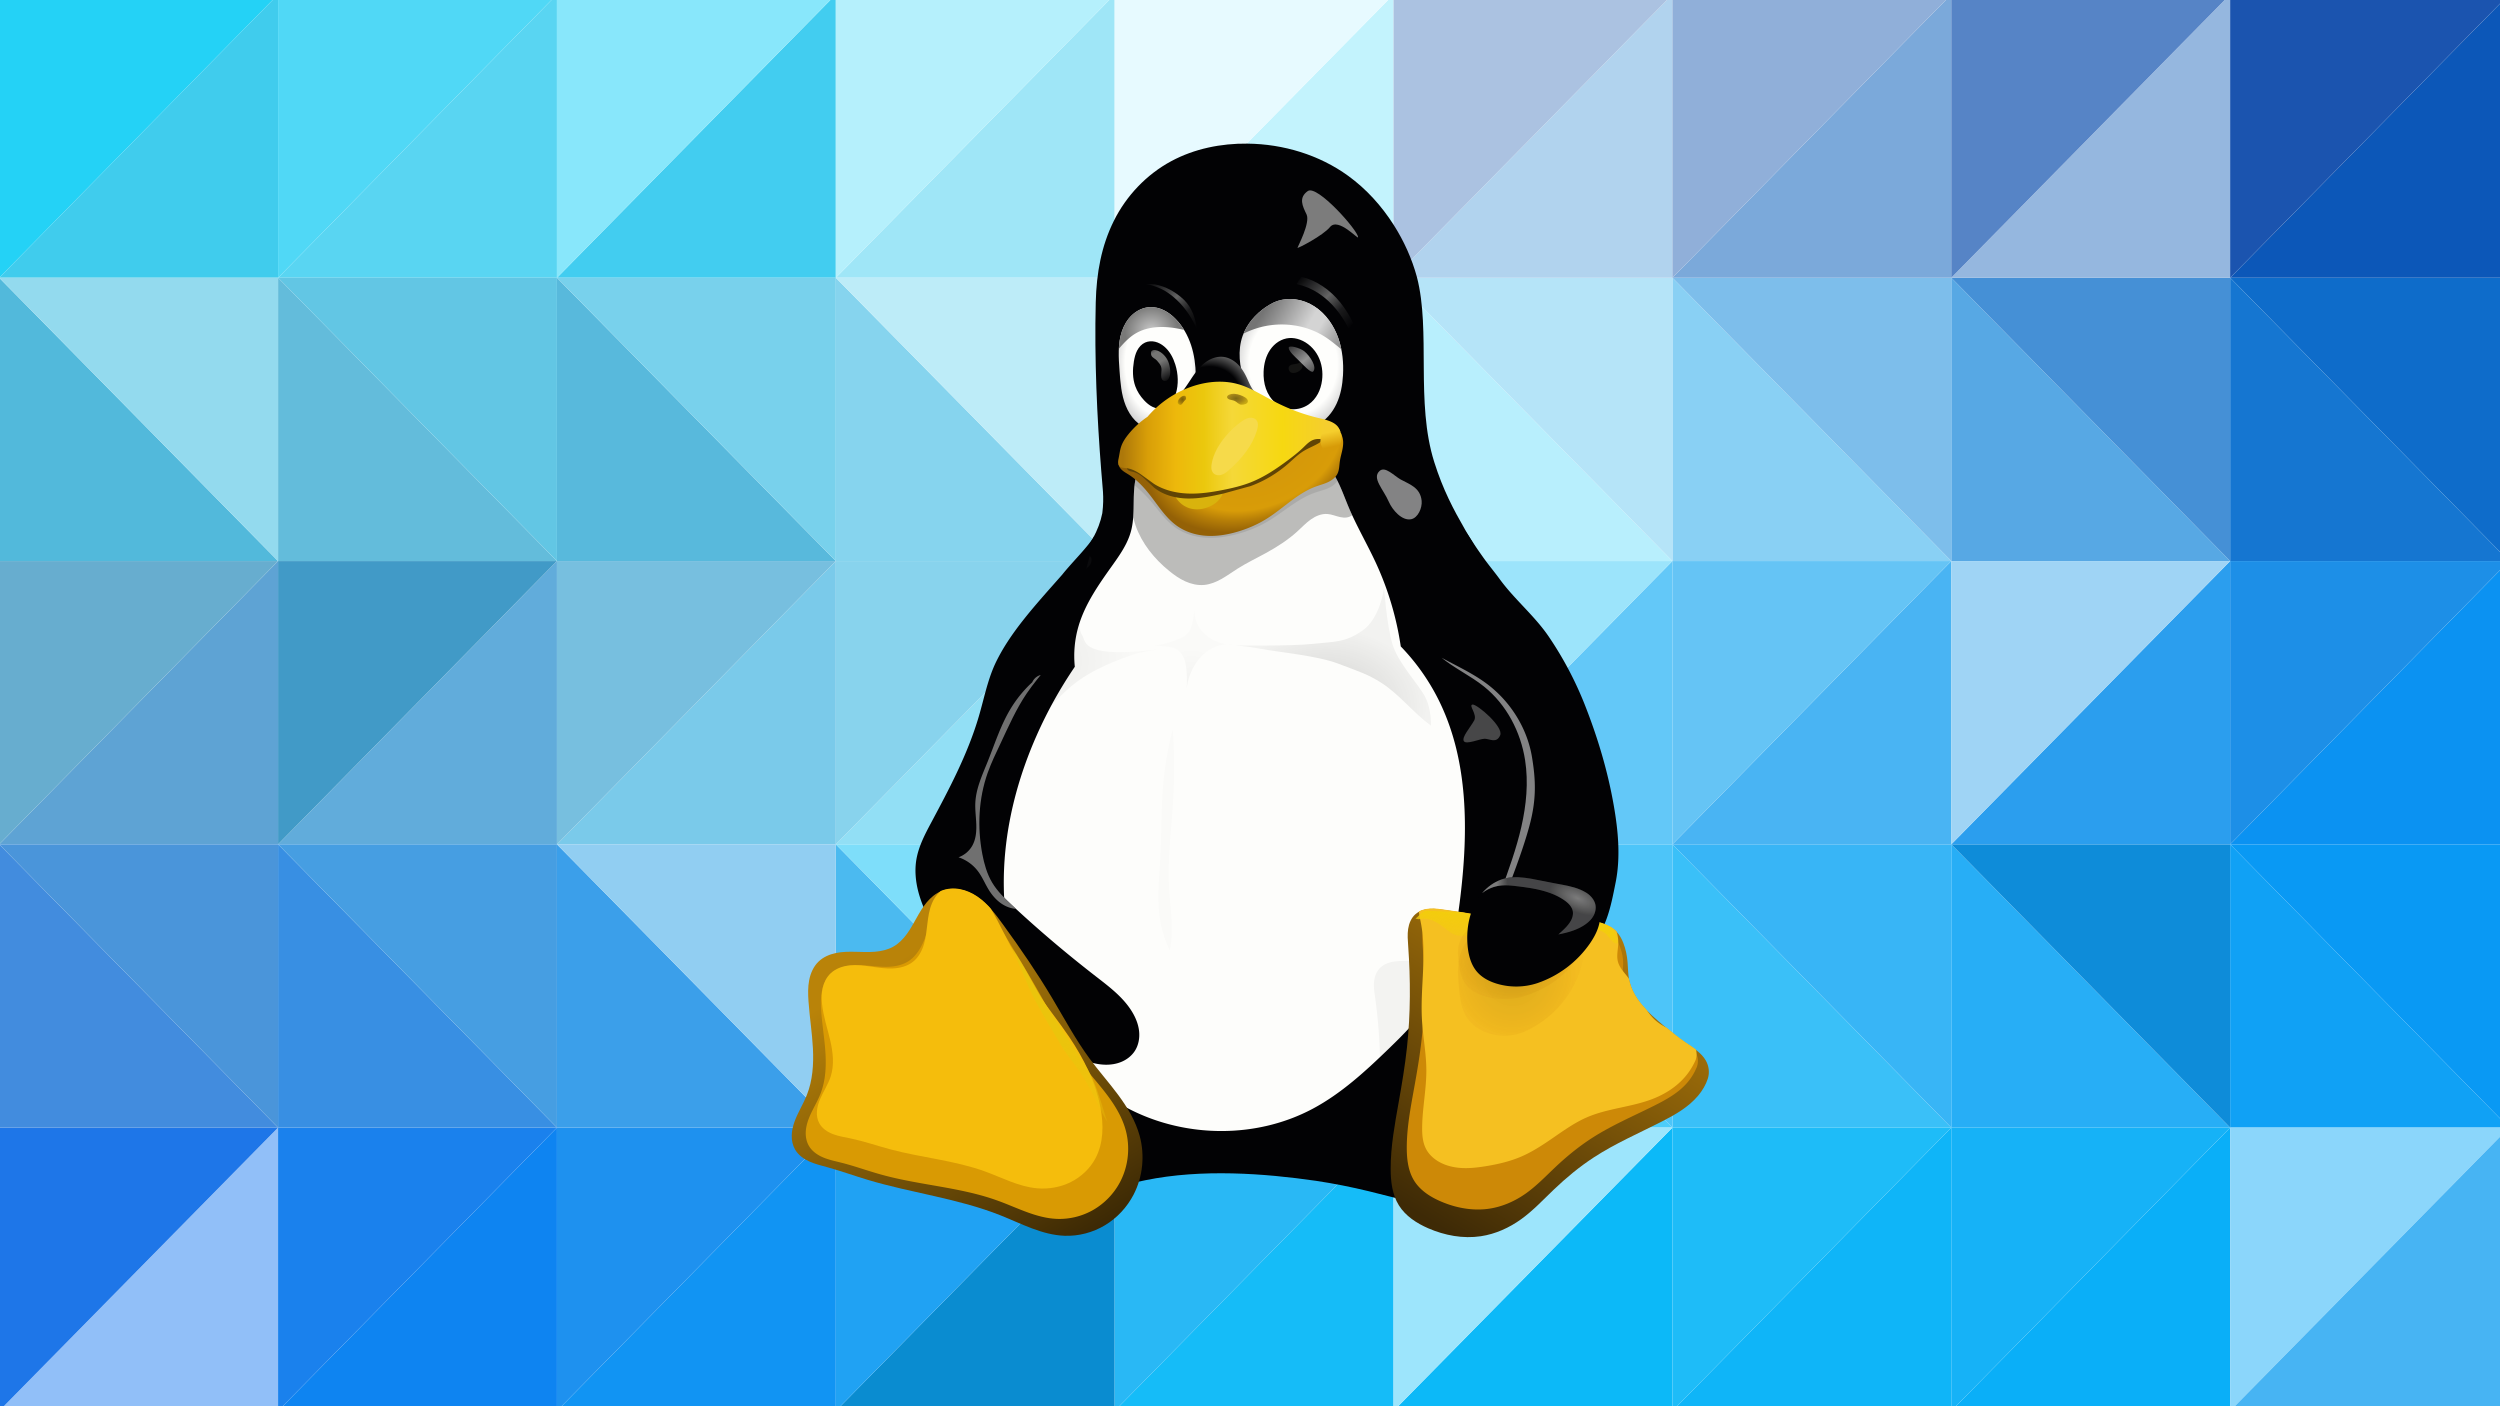 <svg xmlns="http://www.w3.org/2000/svg" xmlns:xlink="http://www.w3.org/1999/xlink" width="1920" height="1080" viewBox="0 0 508 285.75" xmlns:v="https://vecta.io/nano"><style><![CDATA[.G{opacity:.99}.H{fill-opacity:.992}.I{color-interpolation-filters:sRGB}.J{fill:#020204}.K{clip-path:none}.L{fill:#fdfdfb}]]></style><g fill-rule="evenodd"><path d="M56.505-1.123L-.161 56.441h56.666z" fill="#3dcbed" paint-order="normal" class="G H"/><path d="M-.161-1.123V56.44L56.505-1.123z" fill="#21d1f6" paint-order="normal" class="G H"/><use xlink:href="#A" fill="#1576d1" fill-opacity=".993" paint-order="normal" class="G"/><use xlink:href="#B" fill="#0d6bc9" paint-order="normal" class="G H"/><path d="M56.505 114.004L-.161 171.567h56.666z" fill="#5ca2d3" paint-order="normal" class="G H"/><use xlink:href="#C" fill="#66acce" paint-order="normal" class="G H"/><use xlink:href="#A" y="115.126" fill="#0fa0f5" paint-order="normal" class="G H"/><use xlink:href="#B" y="115.126" fill="#0898f4" paint-order="normal" class="G H"/><path d="M56.505 229.13L-.161 286.693h56.666z" fill="#90bef8" paint-order="normal" class="G H"/><use xlink:href="#C" y="115.126" fill="#1d75e7" paint-order="normal" class="G H"/><use xlink:href="#D" fill="#0d83f0" paint-order="normal" class="G H"/><use xlink:href="#C" x="56.666" y="115.126" fill="#1980ec" paint-order="normal" class="G H"/><path d="M396.5 171.567l56.666 57.563H396.5z" fill="#24adf6" paint-order="normal" class="G H"/><path d="M453.166 171.567v57.563L396.5 171.567z" fill="#0b8ad9" paint-order="normal" class="G H"/><use xlink:href="#D" y="-115.126" fill="#60abda" paint-order="normal" class="G H"/><use xlink:href="#C" x="56.666" fill="#4099c6" paint-order="normal" class="G H"/><path d="M396.5 56.441l56.666 57.563H396.5z" fill="#55a7e4" paint-order="normal" class="G H"/><path d="M453.166 56.441v57.563L396.5 56.441z" fill="#428ed5" paint-order="normal" class="G H"/><path d="M113.171-1.123L56.505 56.441h56.666z" fill="#57d4f2" paint-order="normal" class="G H"/><use xlink:href="#C" x="56.666" y="-115.127" fill="#4fd7f6" paint-order="normal" class="G H"/><use xlink:href="#D" x="56.666" y="-230.253" fill="#41ccef" paint-order="normal" class="G H"/><use xlink:href="#C" x="113.332" y="-115.127" fill="#87e6fb" paint-order="normal" class="G H"/><use xlink:href="#A" x="-113.332" fill="#88cff4" paint-order="normal" class="G H"/><use xlink:href="#B" x="-113.332" fill="#7cbdea" paint-order="normal" class="G H"/><use xlink:href="#D" x="56.666" y="-115.126" fill="#79c9e9" paint-order="normal" class="G H"/><use xlink:href="#C" x="113.332" fill="#76bede" paint-order="normal" class="G H"/><path d="M339.834 171.567L396.5 229.13h-56.666z" fill="#37bff8" paint-order="normal" class="G H"/><use xlink:href="#B" x="-113.332" y="115.126" fill="#37b4f6" paint-order="normal" class="G H"/><use xlink:href="#D" x="56.666" fill="#1093f2" paint-order="normal" class="G H"/><use xlink:href="#C" x="113.332" y="115.126" fill="#1d90ee" paint-order="normal" class="G H"/><use xlink:href="#D" x="113.331" fill="#098bcf" paint-order="normal" class="G H"/><use xlink:href="#C" x="169.998" y="115.126" fill="#1fa1f2" paint-order="normal" class="G H"/><use xlink:href="#A" x="-169.998" y="115.126" fill="#4bccfa" paint-order="normal" class="G H"/><use xlink:href="#B" x="-169.998" y="115.126" fill="#4cc4f9" paint-order="normal" class="G H"/><use xlink:href="#D" x="113.331" y="-115.126" fill="#91def5" paint-order="normal" class="G H"/><use xlink:href="#C" x="169.998" fill="#87d2ec" paint-order="normal" class="G H"/><use xlink:href="#A" x="-169.998" fill="#b7eefd" paint-order="normal" class="G H"/><use xlink:href="#B" x="-169.998" fill="#b4e3f8" paint-order="normal" class="G H"/><use xlink:href="#D" x="113.331" y="-230.253" fill="#9ee5f7" paint-order="normal" class="G H"/><use xlink:href="#C" x="169.998" y="-115.127" fill="#b4effc" paint-order="normal" class="G H"/><use xlink:href="#D" x="169.997" y="-230.253" fill="#c2f2fd" paint-order="normal" class="G H"/><use xlink:href="#C" x="226.663" y="-115.127" fill="#e6faff" paint-order="normal" class="G H"/><use xlink:href="#A" x="-226.664" fill="#a1e2f6" paint-order="normal" class="G H"/><use xlink:href="#B" x="-226.664" fill="#bdeefc" paint-order="normal" class="G H"/><use xlink:href="#D" x="169.997" y="-115.126" fill="#81dbfb" paint-order="normal" class="G H"/><use xlink:href="#C" x="226.663" fill="#40c8f2" paint-order="normal" class="G H"/><use xlink:href="#A" x="-226.664" y="115.126" fill="#61d4fa" paint-order="normal" class="G H"/><use xlink:href="#B" x="-226.664" y="115.126" fill="#70d7fb" paint-order="normal" class="G H"/><use xlink:href="#D" x="169.997" fill="#14bbf8" paint-order="normal" class="G H"/><use xlink:href="#C" x="226.663" y="115.126" fill="#28b7f5" paint-order="normal" class="G H"/><use xlink:href="#D" x="226.663" fill="#0bb8f8" paint-order="normal" class="G H"/><use xlink:href="#C" x="283.329" y="115.126" fill="#9ce4fc" paint-order="normal" class="G H"/><use xlink:href="#A" x="-283.329" y="115.126" fill="#4ab9ef" paint-order="normal" class="G H"/><use xlink:href="#B" x="-283.33" y="115.126" fill="#7dddfa" paint-order="normal" class="G H"/><use xlink:href="#D" x="226.663" y="-115.126" fill="#62c7f8" paint-order="normal" class="G H"/><use xlink:href="#C" x="283.329" fill="#9be3fb" paint-order="normal" class="G H"/><use xlink:href="#A" x="-283.329" fill="#85d3ed" paint-order="normal" class="G H"/><use xlink:href="#B" x="-283.33" fill="#bcebf8" paint-order="normal" class="G H"/><use xlink:href="#D" x="226.663" y="-230.253" fill="#b0d2ed" paint-order="normal" class="G H"/><use xlink:href="#C" x="283.329" y="-115.127" fill="#aac1e0" paint-order="normal" class="G H"/><path d="M396.5-1.123L339.834 56.44H396.5z" fill="#79a8da" paint-order="normal" class="G H"/><path d="M339.834-1.123V56.44L396.5-1.123z" fill="#8eaed9" paint-order="normal" class="G H"/><use xlink:href="#A" x="-339.995" fill="#57b8db" paint-order="normal" class="G H"/><use xlink:href="#B" x="-339.995" fill="#77d0eb" paint-order="normal" class="G H"/><path d="M396.5 114.004l-56.666 57.563H396.5z" fill="#46b3f3" paint-order="normal" class="G H"/><use xlink:href="#C" x="339.995" fill="#64c3f5" paint-order="normal" class="G H"/><use xlink:href="#A" x="-339.995" y="115.126" fill="#3a9ee9" paint-order="normal" class="G H"/><use xlink:href="#B" x="-339.995" y="115.126" fill="#90cdf1" paint-order="normal" class="G H"/><path d="M396.5 229.13l-56.666 57.563H396.5z" fill="#0cb4f8" paint-order="normal" class="G H"/><path d="M339.834 229.13v57.563L396.5 229.13z" fill="#1bbbf8" paint-order="normal" class="G H"/><path d="M453.166 229.13L396.5 286.693h56.666z" fill="#07aef8" paint-order="normal" class="G H"/><use xlink:href="#C" x="396.661" y="115.126" fill="#15b1f7" paint-order="normal" class="G H"/><path d="M56.505 171.567l56.666 57.563H56.505z" fill="#358de3" paint-order="normal" class="G H"/><use xlink:href="#B" x="-396.661" y="115.126" fill="#459de1" paint-order="normal" class="G H"/><path d="M453.166 114.004L396.5 171.567h56.666z" fill="#289dee" paint-order="normal" class="G H"/><use xlink:href="#C" x="396.661" fill="#9ed3f5" paint-order="normal" class="G H"/><path d="M56.505 56.441l56.666 57.563H56.505z" fill="#61bbdb" paint-order="normal" class="G H"/><path d="M113.171 56.441v57.563L56.505 56.441z" fill="#60c5e4" paint-order="normal" class="G H"/><path d="M453.166-1.123L396.5 56.441h56.666z" fill="#94b6df" paint-order="normal" class="G H"/><use xlink:href="#C" x="396.661" y="-115.127" fill="#5583c5" paint-order="normal" class="G H"/><use xlink:href="#D" x="396.661" y="-230.253" fill="#0b56b7" paint-order="normal" class="G H"/><use xlink:href="#C" x="453.327" y="-115.127" fill="#1a53ae" paint-order="normal" class="G H"/><path d="M-.161 56.441l56.666 57.563H-.161z" fill="#50b8db" paint-order="normal" class="G H"/><path d="M56.505 56.441v57.563L-.161 56.441z" fill="#92daee" paint-order="normal" class="G H"/><use xlink:href="#D" x="396.661" y="-115.126" fill="#0a91f1" paint-order="normal" class="G H"/><use xlink:href="#C" x="453.327" fill="#1c8ee6" paint-order="normal" class="G H"/><path d="M-.161 171.567l56.666 57.563H-.161z" fill="#3987dd" fill-opacity=".959" paint-order="normal" class="G"/><path d="M56.505 171.567v57.563L-.161 171.567z" fill="#4794da" paint-order="normal" class="G H"/><use xlink:href="#C" x="453.327" y="115.126" fill="#8ad5fb" paint-order="normal" class="G H"/><use xlink:href="#D" x="396.661" fill="#46b3f3" paint-order="normal" class="G H"/></g><defs><path id="A" d="M453.166 56.441l56.666 57.563h-56.666z"/><path id="B" d="M509.832 56.441v57.563l-56.666-57.563z"/><path id="C" d="M-.161 114.004v57.563l56.666-57.563z"/><path id="D" d="M113.171 229.13l-56.666 57.563h56.666z"/><linearGradient id="E" xlink:href="#Ap"><stop offset="0" stop-color="#b98309"/><stop offset="1" stop-color="#382605"/></linearGradient><filter id="F" x="-.108" width="1.215" y="-.108" height="1.217" class="I"><feGaussianBlur stdDeviation="3.924"/></filter><filter id="G" class="I"><feGaussianBlur stdDeviation="2.437"/></filter><filter id="H" class="I"><feGaussianBlur stdDeviation=".37"/></filter><filter id="I" x="-.101" width="1.202" y="-.043" height="1.085" class="I"><feGaussianBlur stdDeviation="1.132"/></filter><linearGradient id="J" xlink:href="#Ap"><stop offset="0" stop-color="#7c7c7c"/><stop offset="1" stop-color="#7c7c7c" stop-opacity=".329"/></linearGradient><filter id="K" x="-.07" width="1.141" y="-.151" height="1.301" class="I"><feGaussianBlur stdDeviation="1.025"/></filter><linearGradient id="L" xlink:href="#Ap"><stop offset="0" stop-color="#110800"/><stop offset=".591" stop-color="#a65a00" stop-opacity=".8"/><stop offset="1" stop-color="#ff921e" stop-opacity="0"/></linearGradient><filter id="M" x="-.201" width="1.401" y="-.234" height="1.468" class="I"><feGaussianBlur stdDeviation="2.844"/></filter><filter id="N" x="-.091" width="1.183" y="-.107" height="1.213" class="I"><feGaussianBlur stdDeviation="1.297"/></filter><filter id="O" x="-.469" width="1.939" y="-.274" height="1.547" class="I"><feGaussianBlur stdDeviation=".86"/></filter><filter id="P" x="-.604" width="2.208" y="-.482" height="1.965" class="I"><feGaussianBlur stdDeviation="2.64"/></filter><filter id="Q" class="I"><feGaussianBlur stdDeviation="2.209"/></filter><linearGradient id="R" xlink:href="#Ap"><stop offset="0" stop-color="#3e2a06"/><stop offset="1" stop-color="#ad780a"/></linearGradient><filter id="S" x="-.145" width="1.29" y="-.143" height="1.286" class="I"><feGaussianBlur stdDeviation="4.779"/></filter><filter id="T" x="-.115" width="1.231" y="-.125" height="1.25" class="I"><feGaussianBlur stdDeviation="3.173"/></filter><filter id="U" x="-.021" width="1.042" y="-.129" height="1.259" class="I"><feGaussianBlur stdDeviation=".479"/></filter><filter id="V" x="-.178" width="1.355" y="-.159" height="1.319" class="I"><feGaussianBlur stdDeviation=".901"/></filter><filter height="1.116" y="-.058" width="2.633" x="-.817" id="W" class="I"><feGaussianBlur stdDeviation="1.446"/></filter><linearGradient id="X" xlink:href="#Ap"><stop offset="0"/><stop offset="1" stop-opacity=".249"/></linearGradient><filter id="Y" class="I"><feGaussianBlur stdDeviation=".785"/></filter><filter id="Z" class="I"><feGaussianBlur stdDeviation="1.138"/></filter><filter id="a" class="I"><feGaussianBlur stdDeviation=".643"/></filter><filter id="b" x="-.118" width="1.235" y="-.04" height="1.08" class="I"><feGaussianBlur stdDeviation="1.352"/></filter><linearGradient id="c" xlink:href="#Ap"><stop offset="0" stop-color="#d2940a"/><stop offset=".751" stop-color="#d89c08"/><stop offset=".866" stop-color="#b67e07"/><stop offset="1" stop-color="#946106"/></linearGradient><filter height="1.43" y="-.215" width="1.31" x="-.155" id="d" class="I"><feGaussianBlur stdDeviation=".899"/></filter><filter id="e" class="I"><feGaussianBlur stdDeviation=".758"/></filter><filter id="f" x="-.161" width="1.322" y="-.13" height="1.261" class="I"><feGaussianBlur stdDeviation=".849"/></filter><linearGradient id="g" xlink:href="#Ap"><stop offset="0" stop-color="#3a2903"/><stop offset=".555" stop-color="#735208"/><stop offset="1" stop-color="#ac8c04"/></linearGradient><filter id="h" class="I"><feGaussianBlur stdDeviation=".11"/></filter><filter id="i" x="-.116" width="1.233" y="-.106" height="1.211" class="I"><feGaussianBlur stdDeviation=".11"/></filter><filter height="1.272" y="-.136" width="1.215" x="-.107" id="j" class="I"><feGaussianBlur stdDeviation=".264"/></filter><filter height="1.292" y="-.146" width="1.469" x="-.234" id="k" class="I"><feGaussianBlur stdDeviation=".513"/></filter><linearGradient id="l" xlink:href="#Ap"><stop offset="0" stop-color="#646464" stop-opacity="0"/><stop offset=".306" stop-color="#646464" stop-opacity=".583"/><stop offset=".47" stop-color="#646464"/><stop offset=".728" stop-color="#646464" stop-opacity=".257"/><stop offset="1" stop-color="#646464" stop-opacity="0"/></linearGradient><filter id="m" class="I"><feGaussianBlur stdDeviation=".135"/></filter><filter id="n" class="I"><feGaussianBlur stdDeviation=".148"/></filter><filter height="1.418" y="-.209" width="1.316" x="-.158" id="o" class="I"><feGaussianBlur stdDeviation=".249"/></filter><filter height="1.363" y="-.181" width="1.357" x="-.179" id="p" class="I"><feGaussianBlur stdDeviation=".519"/></filter><filter id="q" x="-.292" width="1.584" y="-.308" height="1.617" class="I"><feGaussianBlur stdDeviation="1.74"/></filter><linearGradient id="r" xlink:href="#Ap"><stop offset="0" stop-color="#fefefc"/><stop offset=".757" stop-color="#fefefc"/><stop offset="1" stop-color="#d4d4d4"/></linearGradient><filter id="s" class="I"><feGaussianBlur stdDeviation=".932"/></filter><filter height="1.258" y="-.129" width="1.153" x="-.076" id="t" class="I"><feGaussianBlur stdDeviation="2.036"/></filter><radialGradient xlink:href="#r" id="u" gradientTransform="matrix(0.815,-0.034,0.03,1.248,-208.437,-35.543)" cx="223.196" cy="137.661" fx="223.196" fy="137.661" r="14.572"/><radialGradient xlink:href="#r" id="v" gradientTransform="matrix(1.086,-0.034,0.039,1.248,-233.542,-35.543)" cx="223.196" cy="137.661" fx="223.196" fy="137.661" r="14.572"/><radialGradient id="w" gradientTransform="matrix(0.698,-0.507,0.46,0.633,-271.102,183.03)" cx="275.538" cy="150.651" fx="275.538" fy="150.651" r="15.382" xlink:href="#Ap"><stop offset="0" stop-color="#020204"/><stop offset=".734" stop-color="#020204"/><stop offset="1" stop-color="#5c5c5c"/></radialGradient><linearGradient id="x" x1="153.016" y1="74.408" x2="159.733" y2="82.363" xlink:href="#Ap"><stop offset="0" stop-color="#949494" stop-opacity=".392"/><stop offset=".5" stop-color="#949494"/><stop offset="1" stop-color="#949494" stop-opacity=".392"/></linearGradient><linearGradient id="y" x1="87.25" y1="119.987" x2="108.625" y2="132.487" xlink:href="#Ap"><stop offset="0" stop-color="#747474"/><stop offset=".125" stop-color="#8c8c8c"/><stop offset=".25" stop-color="#a4a4a4"/><stop offset=".5" stop-color="#d4d4d4"/><stop offset=".619" stop-color="#d4d4d4"/><stop offset="1" stop-color="#7c7c7c"/></linearGradient><linearGradient xlink:href="#l" id="z" x1="-5.49" y1="113.562" x2="8.74" y2="126.997"/><linearGradient xlink:href="#l" id="AA" x1="-46.773" y1="114.666" x2="-33.373" y2="127.571"/><linearGradient id="AB" x1="114.049" y1="73.701" x2="119.882" y2="84.13" xlink:href="#Ap"><stop offset="0" stop-color="#757574" stop-opacity="0"/><stop offset=".263" stop-color="#757574"/><stop offset=".5" stop-color="#757574"/><stop offset="1" stop-color="#757574" stop-opacity="0"/></linearGradient><radialGradient xlink:href="#c" id="AC" gradientTransform="matrix(0.936,-0.386,0.271,0.657,-244.475,146.723)" cx="294.485" cy="193.099" fx="294.485" fy="193.099" r="31.111"/><linearGradient id="AD" x1="46.857" y1="158.314" x2="103.337" y2="157.872" xlink:href="#Ap"><stop offset="0" stop-color="#ad780a"/><stop offset=".12" stop-color="#d89e08"/><stop offset=".255" stop-color="#edb80b"/><stop offset=".392" stop-color="#ebc80d"/><stop offset=".527" stop-color="#f5d838"/><stop offset=".769" stop-color="#f6d811"/><stop offset="1" stop-color="#f5cd31"/></linearGradient><radialGradient xlink:href="#g" id="AE" gradientTransform="matrix(1,0,0,0.583,60,3.054)" cx="77.672" cy="147.093" fx="77.672" fy="147.093" r="3.23"/><radialGradient xlink:href="#g" id="AF" gradientTransform="matrix(1,0,0,1.075,60,-69.456)" cx="63.125" cy="147.441" fx="63.125" fy="147.441" r="1.535"/><linearGradient id="AG" x1="243.031" y1="157.018" x2="243.469" y2="159.768" xlink:href="#Ap"><stop offset="0" stop-color="#f5ce2d"/><stop offset="1" stop-color="#d79b08"/></linearGradient><radialGradient id="AH" gradientTransform="matrix(0.201,-0.033,0.031,0.186,-3.126,114.036)" cx="268.07" cy="126.535" fx="268.07" fy="126.535" r="35.511" xlink:href="#Ap"><stop offset="0" stop-color="#c8c8c8"/><stop offset="1" stop-color="#797978"/></radialGradient><radialGradient xlink:href="#X" id="AI" gradientTransform="matrix(-0.698,0,0,0.763,166.306,50.22)" cx="336.224" cy="220.538" fx="336.224" fy="220.538" r="27.391"/><radialGradient xlink:href="#X" id="AJ" gradientTransform="matrix(1,0,0,0.763,-150,-8.142)" cx="312.145" cy="236.366" fx="312.145" fy="236.366" r="27.391"/><radialGradient xlink:href="#X" id="AK" gradientTransform="matrix(1,0,0,1.069,-150,-73.222)" cx="275.554" cy="225.135" fx="275.554" fy="225.135" r="10.845"/><linearGradient id="AL" x1="28.286" y1="323.901" x2="31.982" y2="351.487" xlink:href="#Ap"><stop offset="0"/><stop offset="1" stop-opacity="0"/></linearGradient><linearGradient xlink:href="#R" id="AM" x1="192.039" y1="313.182" x2="240.122" y2="235.223"/><linearGradient id="AN" x1="205.164" y1="229.227" x2="203.749" y2="241.955" xlink:href="#Ap"><stop offset="0" stop-color="#f3cd0c"/><stop offset="1" stop-color="#f3cd0c" stop-opacity="0"/></linearGradient><radialGradient xlink:href="#L" id="AO" gradientTransform="matrix(1.308,0.351,-0.368,1.373,-150.51,-298.711)" cx="363.34" cy="303.415" fx="363.34" fy="303.415" r="16.846"/><radialGradient xlink:href="#L" id="AP" gradientTransform="matrix(1.308,0.351,-0.368,1.373,-310.509,-240.349)" cx="363.34" cy="303.415" fx="363.34" fy="303.415" r="16.846"/><radialGradient xlink:href="#J" id="AQ" gradientTransform="matrix(0.36,0.157,-0.072,0.166,260.617,181.938)" cx="382.235" cy="246.858" fx="382.235" fy="246.858" r="20.538"/><linearGradient xlink:href="#J" id="AR" x1="358.5" y1="279.362" x2="361.5" y2="279.237"/><linearGradient xlink:href="#E" id="AS" x1="43.134" y1="243.178" x2="90.864" y2="323.258"/><linearGradient id="AT" x1="91.04" y1="263.861" x2="106.066" y2="292.145" xlink:href="#Ap"><stop offset="0" stop-color="#ebc40c"/><stop offset="1" stop-color="#ebc40c" stop-opacity="0"/></linearGradient><clipPath id="AU"><path d="M137.577 281.019c1.599-.663 3.398-.784 5.101-.47s3.311 1.049 4.743 2.022c2.864 1.946 4.988 4.778 7.023 7.58 4.672 6.434 9.169 13.002 13.245 19.829 3.306 5.538 6.344 11.257 10.164 16.453 2.494 3.392 5.307 6.539 7.813 9.922s4.728 7.056 5.839 11.117c1.444 5.277.885 11.093-1.627 15.953-1.767 3.419-4.476 6.352-7.772 8.339s-7.171 3.014-11.016 2.87c-6.114-.229-11.699-3.285-17.384-5.549-11.581-4.613-24.16-6.059-36.097-9.652-3.669-1.104-7.276-2.411-10.97-3.426-1.641-.451-3.309-.848-4.859-1.551s-3-1.749-3.862-3.217c-.666-1.134-.948-2.47-.93-3.786s.326-2.615.774-3.852c.896-2.474 2.343-4.714 3.32-7.157 1.595-3.989 1.882-8.388 1.667-12.679s-.911-8.545-1.205-12.831c-.131-1.914-.181-3.853.185-5.736s1.176-3.725 2.558-5.055c1.274-1.227 2.965-1.955 4.696-2.317s3.515-.377 5.284-.338 3.541.134 5.304-.011 3.533-.541 5.069-1.418c1.46-.834 2.654-2.075 3.644-3.434s1.789-2.846 2.609-4.314 1.668-2.932 2.742-4.226 2.389-2.423 3.943-3.067" transform="matrix(1 0 0 1.018 0 -4.031)" fill="url(#AV)"/></clipPath><linearGradient xlink:href="#E" id="AV" x1="123.134" y1="301.54" x2="170.864" y2="381.62"/><clipPath id="AW"><path transform="translate(-240 -1)" d="M137.577 281.019c1.599-.663 3.398-.784 5.101-.47s3.311 1.049 4.743 2.022c2.864 1.946 4.988 4.778 7.023 7.58 4.672 6.434 9.169 13.002 13.245 19.829 3.306 5.538 6.344 11.257 10.164 16.453 2.494 3.392 5.307 6.539 7.813 9.922s4.728 7.056 5.839 11.117c1.444 5.277.885 11.093-1.627 15.953-1.767 3.419-4.476 6.352-7.772 8.339s-7.171 3.014-11.016 2.87c-6.114-.229-11.699-3.285-17.384-5.549-11.581-4.613-24.16-6.059-36.097-9.652-3.669-1.104-7.276-2.411-10.97-3.426-1.641-.451-3.309-.848-4.859-1.551s-3-1.749-3.862-3.217c-.666-1.134-.948-2.47-.93-3.786s.326-2.615.774-3.852c.896-2.474 2.343-4.714 3.32-7.157 1.595-3.989 1.882-8.388 1.667-12.679s-.911-8.545-1.205-12.831c-.131-1.914-.181-3.853.185-5.736s1.176-3.725 2.558-5.055c1.274-1.227 2.965-1.955 4.696-2.317s3.515-.377 5.284-.338 3.541.134 5.304-.011 3.533-.541 5.069-1.418c1.46-.834 2.654-2.075 3.644-3.434s1.789-2.846 2.609-4.314 1.668-2.932 2.742-4.226 2.389-2.423 3.943-3.067" fill="url(#AV)"/></clipPath><clipPath id="AX"><path d="M513.19 336.614c-2.624 3.115-6.268 5.17-9.896 7.02-6.189 3.154-12.602 5.922-18.42 9.717-3.898 2.542-7.496 5.527-10.86 8.742-2.877 2.75-5.606 5.687-8.832 8.018-3.256 2.351-7.019 4.054-10.991 4.65-4.83.725-9.821-.213-14.299-2.164-3.138-1.367-6.156-3.323-7.963-6.229-1.814-2.918-2.228-6.488-2.233-9.924-.008-6.077 1.118-12.09 2.178-18.073.881-4.972 1.719-9.955 2.26-14.975.983-9.131.976-18.353.32-27.513-.11-1.534-.238-3.083-.008-4.604s.855-3.037 2.021-4.04c1.077-.927 2.521-1.336 3.939-1.414s2.834.147 4.24.352c3.313.484 6.652.865 9.889 1.717 2.043.537 4.033 1.259 6.072 1.811 3.403.92 6.966 1.361 10.467.952 3.769-.441 7.43-1.857 11.224-1.765 1.557.038 3.101.332 4.586.8 1.515.478 3.009 1.162 4.123 2.295.846.861 1.436 1.945 1.879 3.069.66 1.674 1.015 3.457 1.167 5.249.135 1.588.113 3.194.414 4.759.495 2.575 1.847 4.923 3.528 6.935s3.69 3.72 5.696 5.408c1.999 1.681 4.011 3.355 6.167 4.828 1.012.692 2.056 1.339 3.017 2.101s1.845 1.647 2.445 2.715c.815 1.449 1.064 3.208.538 4.877s-1.482 3.277-2.671 4.688z" fill="url(#AM)" class="K"/></clipPath><clipPath id="AY"><path d="M509.363 335.745c-2.296 2.528-5.484 4.196-8.659 5.697-5.414 2.56-11.025 4.805-16.116 7.885-3.41 2.063-6.558 4.485-9.502 7.094-2.517 2.232-4.905 4.615-7.728 6.506-2.848 1.908-6.141 3.29-9.616 3.774-4.226.588-8.593-.173-12.51-1.756-2.745-1.11-5.386-2.697-6.967-5.055-1.587-2.368-1.949-5.265-1.953-8.053-.007-4.931.978-9.811 1.906-14.666.771-4.035 1.504-8.078 1.977-12.152.86-7.41.854-14.893.28-22.327-.096-1.245-.208-2.502-.007-3.736s.748-2.464 1.768-3.278c.942-.752 2.206-1.084 3.447-1.148s2.48.119 3.709.286c2.898.393 5.82.702 8.652 1.393 1.787.436 3.529 1.022 5.313 1.469 2.977.747 6.095 1.105 9.158.772 3.298-.358 6.5-1.507 9.82-1.432 1.362.031 2.714.269 4.013.649 1.326.388 2.633.943 3.607 1.862.741.699 1.256 1.579 1.644 2.49.577 1.358.888 2.805 1.021 4.26.118 1.289.099 2.592.363 3.862.433 2.089 1.616 3.995 3.087 5.628s3.228 3.019 4.984 4.388c1.749 1.364 3.509 2.722 5.396 3.918.885.561 1.799 1.087 2.64 1.705s1.614 1.336 2.14 2.203c.713 1.176.931 2.603.47 3.957s-1.296 2.659-2.337 3.804z" fill="url(#AZ)" stroke-width=".843" class="K"/></clipPath><linearGradient xlink:href="#R" id="AZ" x1="228.384" y1="316.73" x2="270.453" y2="253.468"/><clipPath id="Aa"><path d="M263.19 278.252c-2.624 3.115-6.268 5.17-9.896 7.02-6.189 3.154-12.602 5.922-18.42 9.717-3.898 2.542-7.496 5.527-10.86 8.742-2.877 2.75-5.606 5.687-8.832 8.018-3.256 2.351-7.019 4.054-10.991 4.65-4.83.725-9.821-.213-14.299-2.164-3.138-1.367-6.156-3.323-7.963-6.229-1.814-2.918-2.228-6.488-2.233-9.924-.008-6.077 1.118-12.09 2.178-18.073.881-4.972 1.719-9.955 2.26-14.975.983-9.131.976-18.353.32-27.513-.11-1.534-.238-3.083-.008-4.604s.855-3.037 2.021-4.04c1.077-.927 2.521-1.336 3.939-1.415s2.834.147 4.24.352c3.313.484 6.652.865 9.889 1.717 2.043.537 4.033 1.259 6.072 1.811 3.403.92 6.966 1.361 10.467.952 3.769-.441 7.43-1.857 11.224-1.765 1.557.038 3.101.332 4.586.8 1.515.478 3.009 1.162 4.123 2.295.846.861 1.436 1.945 1.879 3.069.66 1.674 1.015 3.457 1.167 5.249.135 1.588.113 3.194.414 4.759.495 2.575 1.847 4.923 3.528 6.935s3.69 3.72 5.696 5.408c1.999 1.681 4.011 3.355 6.167 4.828 1.012.692 2.056 1.339 3.017 2.101s1.845 1.647 2.445 2.715c.815 1.449 1.064 3.208.538 4.877s-1.482 3.277-2.671 4.688z" fill="url(#Ab)" class="K"/></clipPath><linearGradient xlink:href="#R" id="Ab" x1="-57.961" y1="254.82" x2="-9.878" y2="176.861"/><clipPath id="Ac"><path d="M304.847 225.45c5.977 4.895 9.769 12.286 10.943 20.003.916 6.019.321 12.195-1.012 18.132s-3.391 11.676-5.434 17.401c-.815 2.283-1.633 4.587-1.956 6.993s-.119 4.954 1.021 7.088c1.307 2.446 3.745 4.13 6.367 4.923 2.588.783 5.384.766 8.004.102s5.066-1.963 7.198-3.649c5.418-4.283 8.687-10.949 9.952-17.812s.684-13.95-.493-20.83c-1.604-9.381-4.304-18.551-7.74-27.408a96.08 96.08 0 0 0-9.618-18.52c-3.779-5.668-9.142-10.093-13.103-15.635-1.376-1.925-3.032-3.932-4.384-5.878-2.916-4.198-2.255-3.415-4.064-6.132-1.312-1.971-3.384-2.649-5.565-3.511s-4.629-1.116-6.881-.471c-2.968.85-5.392 3.231-6.682 6.082s-1.515 6.123-1.014 9.22c.647 3.995 2.442 7.703 4.466 11.189 2.285 3.937 4.933 7.727 8.384 10.654 3.602 3.055 7.958 5.069 11.611 8.06" stroke-width=".991" class="J"/></clipPath><clipPath id="Ad"><path d="M240.473 195.036c-7.073 8.037-14.352 15.816-18.346 24.505-1.976 4.413-2.911 9.207-4.265 13.849-1.538 5.272-3.626 10.37-5.971 15.336-2.165 4.585-4.55 9.063-6.939 13.536-1.738 3.254-3.505 6.581-4.108 10.221-.476 2.876-.198 5.844.534 8.666s1.91 5.511 3.238 8.106c5.667 11.075 14.17 20.622 24.242 27.925 4.571 3.314 9.467 6.181 14.602 8.526 2.782 1.27 5.714 2.404 8.772 2.457 1.529.026 3.074-.225 4.474-.841s2.651-1.604 3.483-2.887c1.023-1.578 1.37-3.538 1.165-5.407s-.935-3.653-1.913-5.259c-2.39-3.923-6.165-6.761-9.796-9.573-7.841-6.074-15.425-12.48-22.682-19.24-2.049-1.909-4.098-3.878-5.53-6.284-1.394-2.344-2.148-5.014-2.658-7.693-1.4-7.349-1.041-15.083 1.46-22.133.978-2.758 2.271-5.392 3.518-8.04 2.161-4.589 4.207-9.266 7.049-13.467 3.538-5.23 8.267-9.66 11.151-15.278 2.434-4.741 3.42-10.072 4.362-15.318.737-4.104 2.15-8.124 2.869-12.232-1.406 2.666-5.938 7.043-8.711 10.525z" class="J"/></clipPath><clipPath id="Ae"><path d="M386.188 285.328c-.405-1.104-1.118-2.082-1.991-2.87s-1.9-1.392-2.983-1.852c-2.165-.919-4.521-1.261-6.832-1.696l-6.528-1.277c-2.271-.386-4.618-.632-6.865-.125-1.966.443-3.784 1.459-5.272 2.819s-2.649 3.056-3.485 4.89c-1.472 3.23-1.935 6.865-1.654 10.403.209 2.633.875 5.346 2.609 7.339 1.401 1.611 3.387 2.615 5.434 3.221 3.525 1.043 7.367.988 10.86-.155a28.59 28.59 0 0 0 14.33-10.779c1.139-1.65 2.112-3.448 2.553-5.403.336-1.49.348-3.081-.178-4.515" class="J"/></clipPath><clipPath id="Af"><path d="M386.188 285.328c-.405-1.104-1.118-2.082-1.991-2.87s-1.9-1.392-2.983-1.852c-2.165-.919-4.521-1.261-6.832-1.696l-6.528-1.277c-2.271-.386-4.618-.632-6.865-.125-1.966.443-3.784 1.459-5.272 2.819s-2.649 3.056-3.485 4.89c-1.472 3.23-1.935 6.865-1.654 10.403.209 2.633.875 5.346 2.609 7.339 1.401 1.611 3.387 2.615 5.434 3.221 3.525 1.043 7.367.988 10.86-.155a28.59 28.59 0 0 0 14.33-10.779c1.139-1.65 2.112-3.448 2.553-5.403.336-1.49.348-3.081-.178-4.515" class="J"/></clipPath><clipPath id="Ag"><path d="M85.75 122.362c-2.78 1.91-5.111 4.575-6.25 7.75-1.436 4.002-.886 8.481.5 12.5 1.419 4.117 3.794 8.041 7.379 10.512 1.793 1.236 3.868 2.083 6.03 2.339s4.409-.095 6.34-1.101c2.353-1.226 4.148-3.373 5.262-5.781s1.589-5.07 1.738-7.719c.19-3.375-.14-6.806-1.25-10-1.205-3.469-3.39-6.671-6.473-8.667-1.541-.998-3.292-1.684-5.111-1.935s-3.705-.063-5.416.602c-.975.379-1.887.907-2.75 1.5" fill="url(#Ah)"/></clipPath><radialGradient xlink:href="#r" id="Ah" gradientTransform="matrix(1.086,-0.034,0.039,1.248,-15.542,-75.905)" cx="223.196" cy="137.661" fx="223.196" fy="137.661" r="14.572"/><clipPath id="Ai"><path d="M54.232 122.362c-1.781.097-3.485.919-4.788 2.137s-2.221 2.812-2.786 4.504c-1.13 3.384-.875 7.052-.619 10.61.233 3.222.47 6.505 1.677 9.502.603 1.498 1.45 2.91 2.58 4.064s2.552 2.042 4.118 2.434c1.469.368 3.038.292 4.483-.162s2.764-1.279 3.846-2.338c1.579-1.545 2.643-3.566 3.253-5.689s.784-4.352.752-6.561c-.04-2.764-.401-5.539-1.266-8.164s-2.246-5.103-4.173-7.086c-.933-.96-1.998-1.805-3.199-2.397s-2.543-.925-3.88-.853" fill="url(#Aj)"/></clipPath><radialGradient xlink:href="#r" id="Aj" gradientTransform="matrix(0.815,-0.034,0.03,1.248,9.562,-75.905)" cx="223.196" cy="137.661" fx="223.196" fy="137.661" r="14.572"/><clipPath id="Ak"><path d="M214.636 148.038a27.27 27.27 0 0 0-7.271.884c-4.053 1.057-7.574 2.939-10.085 5.393-1.628.855-3.05 1.899-4.207 3.086-.662.679-1.244 1.417-1.501 2.248-.202.653-.199 1.345-.285 2.02-.032.253-.078.507-.036.765.021.129.063.258.138.381.022.036.053.071.081.106.083.15.183.297.315.431.288.293.68.531 1.094.732s.853.368 1.281.549c2.28.966 4.228 2.325 5.993 3.759 2.368 1.925 4.529 4.061 7.51 5.46 2.105.988 4.528 1.552 6.926 1.724 2.816.202 5.585-.123 8.182-.693 2.406-.529 4.697-1.271 6.752-2.254 3.907-1.868 6.987-4.606 11.424-5.834.969-.268 1.99-.459 2.913-.79s1.763-.827 2.119-1.527c.343-.673.205-1.45.236-2.19.033-.791.264-1.556.333-2.343s-.038-1.629-.622-2.352a3.34 3.34 0 0 0-.452-.452c-.051-.292-.221-.58-.466-.832-.505-.52-1.293-.872-2.095-1.117-1.098-.336-2.256-.502-3.399-.696a66.96 66.96 0 0 1-10.295-2.604c-1.653-.561-3.271-1.183-4.904-1.779-1.679-.613-3.387-1.201-5.165-1.577a23.68 23.68 0 0 0-4.513-.498z" fill="url(#Al)" stroke-width=".775"/></clipPath><radialGradient xlink:href="#c" id="Al" gradientTransform="matrix(0.815,-0.255,0.315,0.433,-75.371,150.738)" cx="294.485" cy="193.099" fx="294.485" fy="193.099" r="31.111"/><clipPath id="Am"><path d="M-26.296 154.814c-1.046 1.311-1.728 2.887-2.139 4.514s-.562 3.308-.627 4.984c-.128 3.353.076 6.77-.811 10.006-.949 3.459-3.076 6.456-5.158 9.378-3.605 5.059-7.249 10.25-9.027 16.202-1.077 3.605-1.436 7.423-1.048 11.165-4.035 5.926-7.529 12.221-10.423 18.781-4.386 9.942-7.396 20.527-8.455 31.341-1.296 13.242.398 26.862 5.627 39.097 3.781 8.846 9.418 16.944 16.686 23.247a57.05 57.05 0 0 0 12.189 8.097c15.213 7.477 34.013 7.491 48.973-.48 7.818-4.166 14.418-10.258 20.781-16.422 3.832-3.712 7.644-7.512 10.567-11.976 5.627-8.592 7.587-19.036 8.805-29.234 2.13-17.833 2.198-36.67-5.621-52.838a58.29 58.29 0 0 0-10.581-15.141c-1.145-7.781-3.406-15.397-6.692-22.542-2.37-5.155-5.268-10.062-7.471-15.291-.904-2.147-1.69-4.345-2.693-6.447s-2.241-4.125-3.924-5.735c-1.723-1.649-3.871-2.818-6.136-3.566s-4.649-1.087-7.031-1.207c-4.765-.24-9.539.383-14.306.194-3.795-.151-7.578-.816-11.369-.592-1.896.112-3.791.451-5.55 1.165s-3.382 1.817-4.566 3.301" class="L"/></clipPath><clipPath id="An"><path d="M-47.296 161.444c-1.046 1.424-1.728 3.135-2.139 4.9s-.562 3.591-.627 5.411c-.128 3.64.077 7.35-.811 10.863-.949 3.756-3.076 7.01-5.158 10.181-3.605 5.492-7.249 11.128-9.027 17.59a33.8 33.8 0 0 0-1.048 12.121A131.75 131.75 0 0 0-76.528 242.9c-4.386 10.793-7.396 22.285-8.455 34.025-1.296 14.377.398 29.163 5.627 42.445 3.781 9.604 9.418 18.395 16.686 25.238 3.695 3.479 7.8 6.448 12.189 8.791 15.213 8.118 34.013 8.133 48.973-.521 7.818-4.523 14.418-11.137 20.781-17.829 3.832-4.03 7.644-8.156 10.567-13.001 5.627-9.328 7.587-20.666 8.805-31.738 2.13-19.361 2.198-39.811-5.621-57.364-2.692-6.043-6.279-11.615-10.581-16.437-1.145-8.447-3.406-16.715-6.692-24.473-2.37-5.597-5.268-10.924-7.471-16.601-.904-2.331-1.69-4.717-2.693-6.999s-2.241-4.478-3.924-6.227c-1.723-1.79-3.871-3.06-6.136-3.872s-4.649-1.18-7.031-1.31c-4.765-.26-9.539.416-14.306.211-3.795-.164-7.578-.886-11.369-.643-1.896.121-3.791.489-5.55 1.265s-3.382 1.973-4.566 3.584" stroke-width="1.042" class="L"/></clipPath><path id="Ao" d="M362.219 276.456a13.48 13.48 0 0 0-1.625.188c-3.47.617-6.647 2.809-8.437 5.844a12.38 12.38 0 0 0-1.656 7.156c.073-1.742.529-3.447 1.375-4.969 1.434-2.582 4.032-4.53 6.938-5.062 1.79-.328 3.632-.131 5.438.094 1.733.216 3.481.443 5.188.813 2.641.572 5.254 1.451 7.469 3 .516.361 1 .769 1.406 1.25s.722 1.038.844 1.656c.178.904-.079 1.853-.531 2.656s-1.065 1.507-1.719 2.156c-.529.526-1.095 1.034-1.656 1.531 2.559-.496 5.152-1.198 7.281-2.687.9-.63 1.715-1.385 2.25-2.344s.762-2.121.5-3.187c-.177-.72-.571-1.382-1.062-1.937s-1.08-1.012-1.687-1.437c-2.679-1.877-5.815-3.079-9.062-3.469-2.081-.383-4.181-.706-6.281-.969-1.643-.206-3.321-.373-4.969-.281z"/><linearGradient id="Ap" gradientUnits="userSpaceOnUse"/></defs><g transform="matrix(.748 0 0 .748 148.17 14.537)"><path d="M140.813 19.578c-7.168-.078-14.424 1.375-20.734 4.775-6.707 3.614-12.201 9.395-15.586 16.221s-4.713 14.108-4.914 22.133c-.382 15.247.344 31.239 1.494 45.73.305 4.413.854 6.995.293 11.523-1.887 9.63-10.313 16.112-14.805 24.57-4.955 9.331-7.043 19.881-10.783 29.762-3.422 9.042-8.228 17.521-11.471 26.629-4.535 12.736-5.891 26.731-2.895 39.914 2.284 10.05 7.055 19.473 13.484 27.533l-2.793 5.031c-2.979 5.147-6.62 10.027-8.316 15.727-.848 2.85-1.182 5.89-.635 8.813s2.027 5.719 4.352 7.572c1.522 1.213 3.357 1.995 5.254 2.434s3.857.545 5.803.504c7.395-.157 14.559-2.405 21.713-4.283 4.239-1.113 8.51-2.101 12.803-2.988 15.241-3.122 32.25-1.876 46.398.176 4.792.724 9.55 1.671 14.26 2.813 7.377 1.788 14.729 4.067 22.316 4.283 1.997.057 4.011-.031 5.961-.465s3.842-1.227 5.404-2.473c2.329-1.857 3.808-4.657 4.355-7.586s.209-5.977-.648-8.83c-1.715-5.706-5.389-10.575-8.436-15.695-1.202-2.02-2.32-4.093-3.514-6.117 9.169-10.296 16.548-22.203 20.816-35.281 4.659-14.275 5.514-29.646 3.553-44.533s-6.682-29.321-12.898-42.99c-7.798-17.138-14.353-23.331-19.104-38.381-5.135-16.266-.895-35.514-4.711-50.268-1.362-5.017-3.533-9.807-6.326-14.191-3.273-5.137-7.425-9.742-12.357-13.316-7.871-5.703-17.615-8.638-27.334-8.744z" class="J"/><path d="M112.704 105.452c-1.046 1.311-1.728 2.887-2.139 4.514s-.562 3.308-.627 4.984c-.128 3.353.076 6.77-.811 10.006-.949 3.46-3.076 6.456-5.158 9.378-3.605 5.059-7.249 10.25-9.027 16.202-1.077 3.605-1.436 7.423-1.048 11.165-4.035 5.926-7.529 12.221-10.423 18.781-4.386 9.942-7.396 20.527-8.455 31.341-1.296 13.242.398 26.862 5.627 39.097 3.781 8.846 9.418 16.944 16.686 23.247a57.05 57.05 0 0 0 12.189 8.097c15.213 7.477 34.013 7.491 48.973-.48 7.818-4.166 14.418-10.258 20.781-16.422 3.832-3.712 7.644-7.512 10.567-11.976 5.627-8.592 7.587-19.036 8.805-29.234 2.13-17.833 2.198-36.67-5.621-52.838a58.29 58.29 0 0 0-10.581-15.141c-1.145-7.781-3.406-15.397-6.692-22.542-2.37-5.155-5.268-10.062-7.471-15.291-.904-2.147-1.69-4.345-2.693-6.447s-2.241-4.125-3.924-5.735c-1.723-1.649-3.871-2.818-6.136-3.566s-4.649-1.087-7.031-1.207c-4.765-.24-9.539.383-14.306.194-3.795-.151-7.578-.816-11.369-.592-1.896.112-3.791.451-5.55 1.165s-3.382 1.817-4.566 3.301" class="L"/><path transform="matrix(1.154 0 0 1 166.332 -58.362)" d="M-61.003 211.593c.88 1.524-.547 6.778 19.964 3.415 0 0-3.602.457-7.153 1.404-5.521 2.133-10.33 4.517-14.04 7.675-3.676 3.122-6.367 7.197-9.74 10.697 0 0 5.462-11.519 6.823-14.987s-.228-3.31.849-8.414 3.713-10.007 3.713-10.007-2.152 7.211-.417 10.216z" opacity=".25" fill="url(#AI)" filter="url(#a)"/><path d="M172.05 151.856c-4.825 3.361-7.652 2.963-13.507 3.621s-21.698.419-21.698.419 2.294-.043 7.378.904 15.453 1.852 21.292 4.075 7.968 2.857 11.517 5.101c5.051 3.194 8.758 8.197 13.587 11.697 0 0 .234-4.644-1.716-8.112s-7.19-8.935-8.732-14.039-2.274-15.132-2.274-15.132-1.021 8.105-5.846 11.466z" opacity=".42" fill="url(#AJ)" filter="url(#Z)"/><path d="M126.67 144.678l-.697 4.344c-.141.709-.295 1.42-.559 2.093s-.644 1.312-1.181 1.796c-.471.424-1.044.716-1.621.98-2.248 1.029-4.654 1.713-7.108 2.019l2.935.268c.615.067 1.232.142 1.832.296s1.185.39 1.684.755c.548.401.978.948 1.299 1.546.64 1.192.854 2.563.973 3.91.151 1.723.162 3.459.033 5.184.116-1.154.358-2.296.72-3.398.653-1.986 1.704-3.848 3.12-5.386a11.66 11.66 0 0 1 1.859-1.648 10.29 10.29 0 0 1 7.236-1.761 11.24 11.24 0 0 1-7.194-2.233c-1.042-.785-1.949-1.763-2.58-2.905a8.11 8.11 0 0 1-.751-5.861" opacity=".2" fill="url(#AK)" filter="url(#Y)"/><path d="M120.5 178.719a88.71 88.71 0 0 0-2.526 14.277c-.637 6.812-.484 13.672-.849 20.505-.31 5.798-.991 11.656.016 17.374.48 2.727 1.343 5.385 2.555 7.875a26.9 26.9 0 0 0 .422-2.876c.427-4.636-.354-9.287-.618-13.935-.462-8.147.666-16.29 1.125-24.437.353-6.255.311-12.532-.125-18.781h0" opacity=".11" filter="url(#W)"/><g fill="#7c7c7c"><path d="M351.96 200.857c-1.452.389-1.23 3.994-.296 5.498.789 1.27 3.072 2.271 3.759 1.005 1.114-2.056-1.472-7.036-3.462-6.503z" transform="matrix(-.07 .957 -.565 -.119 236.568 -180.379)" opacity=".25" filter="url(#O)"/><path transform="matrix(-.096 -.957 -.775 .119 398.902 493.244)" d="M361.75 209.343c.002-1.533-7.565-10.056-9.79-8.486s-.492 3.784-.296 5.498-.945 6.609.238 7.259 3.366-2.52 5.301-4.277c1.558-1.415 4.544 1.539 4.546.006z" opacity=".75" filter="url(#P)"/><path d="M277.96 90.857c-2.225 1.57-1.253 3.53-.296 5.498s-2.104 7.64-2.137 7.884 6.025-2.875 7.676-4.902c1.95-2.393 6.877 3.238 6.609 2.381.002-1.533-9.627-12.431-11.852-10.861z" transform="matrix(1.152 0 0 1.152 -163.027 -72.2)" filter="url(#q)"/></g><path d="M16.687 165.862c-2.162 1.969 1.014 4.928 2.52 8.404.936 2.161 3.527 5.205 6.032 4.718 1.885-.367 3.054-3.079 2.876-4.991-.344-3.689-3.457-4.553-5.717-5.819-1.791-1.004-4.193-3.694-5.711-2.311z" transform="translate(160 -57.362)" fill="#838384" filter="url(#V)"/><path clip-path="url(#Am)" transform="translate(139 -49.362)" d="M-28.632 172.601c1.703 4.938 5.13 9.152 9.186 12.444 1.349 1.095 2.782 2.104 4.366 2.817s3.332 1.119 5.062.972c1.695-.144 3.307-.809 4.789-1.646s2.856-1.847 4.293-2.757c2.463-1.56 5.1-2.821 7.657-4.221 3.082-1.687 6.07-3.59 8.665-5.959 1.188-1.085 2.296-2.268 3.608-3.199s2.883-1.606 4.488-1.497c1.204.082 2.333.594 3.512.848.59.127 1.201.189 1.797.098s1.18-.344 1.598-.779c.512-.533.736-1.3.71-2.039s-.284-1.453-.629-2.107c-.689-1.308-1.735-2.435-2.2-3.838-.414-1.249-.33-2.599-.294-3.914s.008-2.689-.599-3.857c-.462-.889-1.236-1.595-2.122-2.064s-1.879-.71-2.876-.804c-1.995-.187-3.994.2-5.994.313-2.656.151-5.322-.182-7.977-.022-3.311.199-6.557 1.161-9.874 1.166-3.786.007-7.568-1.232-11.308-.64-1.605.254-3.135.838-4.676 1.352s-3.133.967-4.757.944c-1.844-.027-3.629-.665-5.469-.797-.92-.066-1.862 0-2.726.323s-1.645.924-2.068 1.743c-.243.469-.363.997-.386 1.525s.05 1.057.178 1.57c.255 1.026.724 1.983 1.11 2.967 1.393 3.554 1.692 7.448 2.937 11.056" fill-opacity=".259" filter="url(#t)"/><path clip-path="url(#An)" d="M-54.381 165.474c3.308 2.219 6.277 4.944 8.769 8.052 2.313 2.884 4.281 6.154 7.299 8.289 2.133 1.508 4.695 2.358 7.294 2.616 3.052.303 6.14-.187 9.082-1.052 2.727-.802 5.363-1.929 7.782-3.421 4.598-2.836 8.439-6.993 13.51-8.857 1.107-.407 2.259-.698 3.327-1.2s2.071-1.254 2.581-2.318c.49-1.022.471-2.202.631-3.325.171-1.201.554-2.362.764-3.556s.235-2.472-.281-3.57c-.428-.909-1.205-1.628-2.1-2.085s-1.901-.664-2.904-.714c-2.006-.099-3.988.415-5.988.598-2.65.242-5.318-.099-7.977-.019-3.308.1-6.568.849-9.874 1.005-3.772.178-7.534-.418-11.308-.551-1.632-.058-3.275-.029-4.884.253s-3.188.822-4.549 1.726c-1.32.877-2.397 2.067-3.607 3.091-.605.512-1.248.985-1.954 1.345s-1.479.605-2.27.643c-.407.02-.818-.015-1.221.047a2.59 2.59 0 0 0-2.121 3.005h0" transform="matrix(1 0 0 .921 160 -43.255)" opacity=".3" filter="url(#s)"/><path d="M205.101 167.087c6.085 4.895 9.946 12.286 11.141 20.003.932 6.019.326 12.195-1.031 18.132s-3.452 11.676-5.532 17.401c-.829 2.283-1.662 4.587-1.992 6.993s-.121 4.954 1.04 7.088c1.33 2.446 3.813 4.13 6.482 4.923 2.635.783 5.481.766 8.148.102s7.157-1.526 9.328-3.212c5.516-4.283 6.825-11.719 8.132-18.25 1.363-6.81.696-13.95-.501-20.83-1.633-9.381-4.382-18.551-7.88-27.408a95.48 95.48 0 0 0-9.791-18.52c-3.848-5.668-9.307-10.093-13.34-15.635-1.401-1.925-3.087-3.932-4.463-5.878-2.968-4.198-2.296-3.415-4.138-6.132-1.336-1.971-3.446-2.649-5.665-3.511s-4.713-1.116-7.005-.471c-3.021.85-5.49 3.231-6.803 6.082s-1.543 6.123-1.032 9.22c.659 3.995 2.486 7.703 4.546 11.189 2.327 3.937 5.022 7.727 8.536 10.654 3.667 3.055 8.102 5.069 11.82 8.06M90.473 136.674c-7.073 8.037-14.352 15.816-18.346 24.505-1.976 4.413-2.911 9.207-4.265 13.849-1.538 5.272-3.626 10.37-5.971 15.336-2.165 4.585-4.55 9.063-6.939 13.536-1.738 3.254-3.505 6.581-4.108 10.221-.476 2.876-.198 5.844.534 8.666s1.91 5.511 3.238 8.106c5.667 11.075 14.17 20.622 24.242 27.925 4.571 3.314 9.467 6.181 14.602 8.526 2.782 1.27 5.714 2.404 8.772 2.457 1.529.026 3.074-.225 4.474-.841s2.651-1.604 3.483-2.887c1.023-1.578 1.37-3.538 1.165-5.407s-.935-3.653-1.913-5.259c-2.39-3.923-6.165-6.761-9.796-9.573-7.841-6.074-15.425-12.48-22.682-19.24-2.049-1.909-4.098-3.878-5.53-6.284-1.394-2.344-2.148-5.014-2.658-7.693-1.4-7.349-1.041-15.083 1.46-22.133.978-2.758 2.271-5.392 3.518-8.04 2.161-4.589 4.207-9.266 7.049-13.467 3.538-5.23 8.267-9.66 11.151-15.278 2.434-4.741 3.42-10.072 4.362-15.318.737-4.104 2.15-8.124 2.869-12.232-1.406 2.666-5.938 7.043-8.711 10.525z" class="J"/><path d="M290.781 216.018l1.5 1.375c3.667 3.055 5.619 6.485 9.338 9.477 6.085 4.895 12.259 13.344 13.454 21.061.932 6.019-.301 9.289-1.805 16.388s-5.769 17.148-8.074 23.992c-.919 2.729 1.861 1.603 1.496 4.48a17.72 17.72 0 0 0-.035 4.259l.069-.822c.443-3.923 1.623-7.695 2.909-11.395 2.474-7.122 5.314-14.101 7.272-21.408s1.74-12.564.719-18.844c-1.285-7.896-5.797-15.187-12.187-20-4.519-3.403-9.847-5.585-14.656-8.562z" clip-path="url(#Ac)" transform="matrix(1.018 0 0 1 -105.255 -58.362)" fill="#838384" filter="url(#b)"/><path d="M232.33 224.27a33 33 0 0 0-5.953 7.318c-2.668 4.459-4.239 9.468-6.178 14.289-1.444 3.589-3.125 7.193-3.327 11.056-.103 1.984.191 3.966.257 5.952s-.118 4.051-1.09 5.784c-.813 1.45-2.166 2.589-3.733 3.144a11.07 11.07 0 0 1 5.335 3.865c1.115 1.499 1.828 3.254 2.796 4.851.787 1.298 1.753 2.501 2.943 3.445s2.611 1.62 4.117 1.813a7.26 7.26 0 0 0 5.765-1.842c-1.925-18.036-.162-36.457 5.15-53.8.335-1.095.687-2.198.77-3.341s-.129-2.348-.824-3.258c-.37-.485-.868-.871-1.43-1.108s-1.186-.325-1.791-.252-1.191.306-1.681.67-.882.857-1.127 1.415h0" clip-path="url(#Ad)" transform="translate(-150 -58.362)" opacity=".95" fill="#7c7c7c" filter="url(#I)"/><path transform="matrix(1.027 0 0 1 157.686 -58.362)" d="M86.056 328.132a16.61 16.61 0 0 1-2.05 4.411c-1.981 3.012-4.854 5.279-7.727 7.37-4.899 3.566-10.003 6.838-14.563 10.89-3.056 2.715-5.841 5.759-8.423 8.965-2.208 2.741-4.284 5.619-6.801 8.057-2.54 2.46-5.53 4.447-8.752 5.529-3.918 1.317-8.058 1.253-11.832.259-2.645-.696-5.224-1.907-6.862-4.097-1.645-2.198-2.178-5.152-2.368-8.052-.337-5.129.26-10.37.803-15.575.452-4.326.868-8.655 1.039-12.972.31-7.852-.197-15.636-1.232-23.273-.173-1.279-.362-2.568-.257-3.886s.535-2.688 1.436-3.705c.832-.939 1.993-1.496 3.151-1.769s2.33-.29 3.493-.322c2.74-.075 5.496-.24 8.195.006 1.703.156 3.373.475 5.073.643 2.838.281 5.781.133 8.627-.724 3.064-.922 5.986-2.652 9.099-3.127 1.277-.195 2.559-.173 3.801.006 1.267.182 2.528.542 3.502 1.336.74.604 1.282 1.433 1.706 2.317.631 1.317 1.019 2.77 1.241 4.261.197 1.321.266 2.68.598 3.957.545 2.101 1.781 3.886 3.267 5.34s3.225 2.602 4.961 3.734c1.729 1.127 3.468 2.247 5.315 3.176.867.436 1.758.831 2.586 1.333s1.601 1.121 2.151 1.935c.746 1.105 1.046 2.553.822 3.975h0" opacity=".2" fill="url(#AL)" filter="url(#Q)"/><path d="M263.19 278.252c-2.624 3.115-6.268 5.17-9.896 7.02-6.189 3.154-12.602 5.922-18.42 9.717-3.898 2.542-7.496 5.527-10.86 8.742-2.877 2.75-5.606 5.687-8.832 8.018-3.256 2.351-7.019 4.054-10.991 4.65-4.83.725-9.821-.213-14.299-2.164-3.138-1.367-6.156-3.323-7.963-6.229-1.814-2.918-2.228-6.488-2.233-9.924-.008-6.077 1.118-12.09 2.178-18.073.881-4.972 1.719-9.955 2.26-14.975.983-9.131.976-18.353.32-27.513-.11-1.534-.238-3.083-.008-4.604s.855-3.037 2.021-4.04c1.077-.927 2.521-1.336 3.939-1.415s2.834.147 4.24.352c3.313.484 6.652.865 9.889 1.717 2.043.537 4.033 1.259 6.072 1.811 3.403.92 6.966 1.361 10.467.952 3.769-.441 7.43-1.857 11.224-1.765 1.557.038 3.101.332 4.586.8 1.515.478 3.009 1.162 4.123 2.295.846.861 1.436 1.945 1.879 3.069.66 1.674 1.015 3.457 1.167 5.249.135 1.588.113 3.194.414 4.759.495 2.575 1.847 4.923 3.528 6.935s3.69 3.72 5.696 5.408c1.999 1.681 4.011 3.355 6.167 4.828 1.012.692 2.056 1.339 3.017 2.101s1.845 1.647 2.445 2.715c.815 1.449 1.064 3.208.538 4.877s-1.482 3.277-2.671 4.688z" fill="url(#AM)" class="K"/><path transform="translate(-250 -58.362)" clip-path="url(#AX)" d="M512.891 328.724a15.31 15.31 0 0 1-2.571 4.26c-2.402 2.814-5.729 4.654-9.038 6.311-5.653 2.83-11.503 5.318-16.821 8.735-3.554 2.284-6.841 4.966-9.918 7.86-2.629 2.473-5.125 5.116-8.066 7.208-2.981 2.12-6.418 3.647-10.037 4.181-4.409.65-8.96-.193-13.058-1.946-2.857-1.222-5.617-2.97-7.272-5.6-1.646-2.617-2.031-5.83-2.039-8.922-.014-5.465 1.018-10.871 1.989-16.248.807-4.469 1.575-8.948 2.064-13.463.889-8.208.848-16.498.292-24.735-.093-1.38-.2-2.774.012-4.141s.778-2.727 1.826-3.63c.983-.847 2.303-1.218 3.599-1.286s2.587.142 3.871.331c3.023.445 6.072.779 9.031 1.543 1.865.482 3.684 1.132 5.545 1.628 3.109.829 6.362 1.225 9.559.856 3.441-.397 6.787-1.671 10.25-1.587 1.421.035 2.831.3 4.188.719 1.382.426 2.749 1.034 3.765 2.063.766.775 1.295 1.754 1.716 2.759.626 1.497 1.033 3.097 1.066 4.719.035 1.694-.336 3.395-.106 5.073.186 1.363.764 2.648 1.501 3.809s1.634 2.211 2.523 3.261c1.717 2.029 3.439 4.097 5.593 5.655 2.452 1.774 5.362 2.811 7.895 4.467.755.494 1.486 1.052 2.018 1.781a4.76 4.76 0 0 1 .624 4.339h0" fill="#cd8907" filter="url(#S)"/><path clip-path="url(#AY)" transform="matrix(1.143 0 0 1.232 -318.998 -135.488)" d="M508.793 327.925c-.602 1.265-1.382 2.444-2.311 3.491-2.153 2.428-5.061 4.099-8.123 5.173-5.042 1.767-10.546 2.004-15.495 4.016-3.016 1.226-5.731 3.073-8.479 4.819-2.222 1.411-4.492 2.769-6.932 3.756-2.755 1.115-5.686 1.74-8.626 2.179-1.871.279-3.763.484-5.652.387s-3.784-.507-5.451-1.401c-1.264-.678-2.401-1.653-3.076-2.918-.75-1.406-.88-3.056-.862-4.649.046-4.246 1.026-8.446.996-12.692-.026-3.696-.815-7.345-1.042-11.034-.437-7.095 1.205-14.313-.24-21.273-.231-1.114-.542-2.227-.527-3.365.008-.569.099-1.141.315-1.667s.563-1.005 1.025-1.338c.389-.28.85-.45 1.323-.527s.957-.062 1.432.007c.948.137 1.852.482 2.775.737 2.642.73 5.433.714 8.117 1.265 1.685.346 3.317.911 4.984 1.334 2.8.71 5.72 1.013 8.592.701 3.089-.335 6.107-1.375 9.213-1.3 1.273.031 2.537.25 3.765.589s2.455.82 3.384 1.691c.669.628 1.151 1.431 1.542 2.261.57 1.212.967 2.529.958 3.868-.005.697-.119 1.388-.187 2.081s-.088 1.404.091 2.077.554 1.287.983 1.84.915 1.06 1.358 1.602c1.242 1.517 2.13 3.285 3.097 4.991s2.052 3.393 3.58 4.621c2.08 1.672 4.778 2.34 7.096 3.661.679.387 1.337.841 1.814 1.459a3.77 3.77 0 0 1 .561 3.556h0" fill="#f5c021" filter="url(#T)"/><path clip-path="url(#Aa)" d="M187.309 230.288c3.276-.887 6.066 1.597 8.442 3.472 1.535 1.309 3.753.98 5.637 1.042 3.121-.113 6.225.523 9.347.136 6.145-.519 12.168-2.03 18.342-2.29 2.949-.186 6.26-.357 8.808 1.365 1.033.715 2.547 3.741 3.566 2.605-.42-3.178-2.777-6.256-5.939-7.102-2.475-.389-4.99.291-7.489.071-7.423-.177-14.793-1.555-22.234-1.16-5.176.045-10.347-.195-15.515-.397-2.031-.415-2.747 1.389-3.849 2.081" fill="url(#AN)" filter="url(#U)"/><path d="M57.577 222.657c1.599-.663 3.398-.784 5.101-.47s3.311 1.049 4.743 2.022c2.864 1.946 4.988 4.778 7.023 7.58 4.672 6.434 9.169 13.002 13.245 19.829 3.306 5.538 6.344 11.257 10.164 16.453 2.494 3.392 5.307 6.539 7.813 9.922s4.728 7.056 5.839 11.117c1.444 5.277.885 11.093-1.627 15.953-1.767 3.419-4.476 6.352-7.772 8.339s-7.171 3.014-11.016 2.87c-6.114-.229-11.699-3.285-17.384-5.549-11.581-4.613-24.16-6.059-36.097-9.652-3.669-1.104-7.276-2.411-10.97-3.426-1.641-.451-3.309-.848-4.859-1.551s-3-1.749-3.862-3.217c-.666-1.134-.948-2.47-.93-3.786s.326-2.615.774-3.852c.896-2.474 2.343-4.714 3.32-7.157 1.595-3.989 1.882-8.388 1.667-12.679s-.911-8.545-1.205-12.831c-.131-1.914-.181-3.853.185-5.736s1.176-3.725 2.558-5.055c1.274-1.227 2.965-1.955 4.696-2.317s3.515-.377 5.284-.338 3.541.134 5.304-.011 3.533-.541 5.069-1.418c1.46-.834 2.654-2.075 3.644-3.434s1.789-2.846 2.609-4.314 1.668-2.932 2.742-4.226 2.389-2.423 3.943-3.067" fill="url(#AS)"/><path transform="translate(160 -57.362)" clip-path="url(#AW)" d="M-99.89 282.779c1.455-.586 3.094-.651 4.623-.304s2.95 1.09 4.188 2.047c2.478 1.914 4.2 4.614 5.854 7.269 3.97 6.433 7.851 12.934 11.516 19.567 2.777 4.993 5.425 10.093 8.837 14.679 2.264 3.042 4.847 5.831 7.158 8.837s4.371 6.282 5.393 9.933c1.316 4.706.783 9.91-1.495 14.233a18.98 18.98 0 0 1-7.186 7.513 18.5 18.5 0 0 1-10.087 2.488c-5.598-.258-10.711-3.054-15.981-4.951-10.103-3.666-21.053-4.158-31.416-7.02-3.715-1.008-7.337-2.353-11.07-3.294-1.652-.417-3.333-.757-4.902-1.419s-3.047-1.689-3.898-3.165c-.633-1.097-.886-2.388-.847-3.654s.359-2.51.81-3.694c.902-2.367 2.32-4.51 3.229-6.875 1.379-3.574 1.55-7.504 1.294-11.326s-.921-7.609-1.153-11.434c-.104-1.709-.119-3.439.226-5.116s1.076-3.31 2.295-4.512c1.321-1.309 3.141-2.024 4.977-2.304s3.706-.158 5.555.007 3.705.373 5.561.262 3.736-.563 5.269-1.607c1.397-.945 2.446-2.324 3.244-3.798s1.368-3.055 1.976-4.617 1.267-3.122 2.222-4.51 2.236-2.605 3.806-3.235" fill="#d99a03" filter="url(#F)"/><path clip-path="url(#AU)" transform="matrix(1 0 0 .982 -80 -54.403)" d="M138.753 281.235c1.409-.712 3.071-.858 4.616-.537s2.978 1.091 4.196 2.096c2.435 2.01 3.98 4.875 5.419 7.685 3.305 6.455 6.383 13.05 10.338 19.128 2.869 4.41 6.18 8.517 9.082 12.905 3.936 5.951 7.136 12.496 8.456 19.507.888 4.716.859 9.81-1.372 14.058-1.469 2.796-3.85 5.09-6.663 6.525s-6.043 2.017-9.189 1.734c-4.954-.445-9.454-2.925-14.117-4.655-8.275-3.069-17.218-3.803-25.734-6.119-3.592-.977-7.11-2.235-10.751-3.01-1.606-.342-3.244-.591-4.777-1.179s-2.986-1.566-3.77-3.009c-.551-1.016-.737-2.205-.654-3.357s.421-2.275.865-3.342c.888-2.134 2.201-4.089 2.89-6.296 1.013-3.242.597-6.757-.164-10.068s-1.857-6.561-2.194-9.941c-.15-1.505-.147-3.04.191-4.515s1.027-2.892 2.109-3.95c1.393-1.362 3.344-2.04 5.283-2.229s3.892.069 5.82.351 3.868.59 5.815.5 3.928-.611 5.453-1.824c1.508-1.2 2.456-2.987 2.999-4.836s.72-3.782.943-5.696.5-3.846 1.23-5.63 1.961-3.428 3.681-4.297" fill="#f5bd0c" filter="url(#G)"/><path d="M76.407 237.607c2.606 4.713 4.196 10.122 6.781 14.875 2.378 4.372 5.084 8.874 7.5 12.906 1.075 1.795 3.583 4.555 6.119 8.837 2.298 3.881 4.618 9.297 5.917 11.116-.746-2.129-2.279-7.847-4.109-11.923-1.71-3.809-3.7-5.982-4.927-8.031-2.416-4.032-5.017-7.656-7.5-11.5-3.425-5.302-6.036-11.235-9.781-16.281z" fill="url(#AT)" filter="url(#H)"/><path d="M231.484 237.278c-.563-1.102-1.587-1.926-2.729-2.403s-2.397-.629-3.634-.619c-2.475.019-4.935.664-7.4.45-2.083-.18-4.059-.963-6.09-1.457-2.097-.51-4.322-.71-6.405-.143-2.226.606-4.189 2.094-5.419 4.045-1.084 1.721-1.599 3.753-1.761 5.78s.013 4.066.218 6.089c.148 1.464.314 2.931.668 4.359s.904 2.823 1.766 4.015c1.241 1.716 3.083 2.94 5.069 3.675a14.09 14.09 0 0 0 10.132-.177c5.659-2.457 10.449-6.864 13.369-12.299 1.045-1.946 1.857-4.019 2.382-6.165.208-.853.372-1.722.38-2.6s-.147-1.769-.546-2.551" opacity=".35" fill="url(#AO)" filter="url(#M)"/><path d="M71.484 295.64c-.563-1.102-1.587-1.926-2.729-2.403s-2.397-.629-3.634-.619c-2.475.019-4.935.664-7.4.45-2.083-.18-4.059-.963-6.09-1.457-2.097-.51-4.322-.71-6.405-.143-2.226.606-4.189 2.094-5.419 4.045-1.084 1.721-1.599 3.753-1.761 5.78s.013 4.066.218 6.089c.148 1.464.314 2.931.668 4.359s.904 2.823 1.766 4.015c1.241 1.716 3.083 2.94 5.069 3.675a14.09 14.09 0 0 0 10.132-.177c5.659-2.457 10.449-6.864 13.369-12.299 1.045-1.946 1.857-4.019 2.382-6.165.208-.853.372-1.722.38-2.6s-.147-1.769-.546-2.551" transform="matrix(1 0 0 .723 160 20.396)" opacity=".35" fill="url(#AP)" filter="url(#N)"/><path d="M236.187 226.966c-.405-1.104-1.118-2.082-1.991-2.87s-1.9-1.392-2.983-1.852c-2.165-.919-4.521-1.261-6.832-1.696l-6.528-1.277c-2.271-.386-4.618-.632-6.865-.125-1.966.443-3.784 1.459-5.272 2.819s-2.649 3.056-3.485 4.89c-1.472 3.23-1.935 6.865-1.654 10.403.209 2.633.875 5.346 2.609 7.339 1.401 1.611 3.387 2.615 5.434 3.221 3.525 1.043 7.367.988 10.86-.155a28.59 28.59 0 0 0 14.33-10.779c1.139-1.65 2.112-3.448 2.553-5.403.336-1.49.348-3.081-.178-4.515" class="J"/><g transform="translate(-150 -58.362)"><use xlink:href="#Ao" clip-path="url(#Ae)" fill="url(#AQ)" filter="url(#K)"/><use xlink:href="#Ao" clip-path="url(#Af)" fill="url(#AR)" filter="url(#K)"/></g><path d="M-24.768 113.362c-1.781.097-3.485.919-4.788 2.137s-2.221 2.812-2.786 4.504c-1.13 3.384-.875 7.052-.619 10.61.233 3.222.47 6.505 1.677 9.502.603 1.498 1.45 2.91 2.58 4.064s2.552 2.042 4.118 2.434c1.469.368 3.038.292 4.483-.162s2.764-1.279 3.846-2.338c1.579-1.545 2.643-3.566 3.253-5.689s.784-4.352.752-6.561c-.04-2.764-.401-5.539-1.266-8.164s-2.246-5.103-4.173-7.086c-.933-.96-1.998-1.805-3.199-2.397s-2.543-.925-3.88-.853" transform="translate(139 -49.362)" fill="url(#u)"/><path d="M109.939 78.749c-.372 2.246-.386 4.602.386 6.743.51 1.414 1.35 2.697 2.372 3.799.669.722 1.428 1.378 2.316 1.803s1.916.606 2.87.367c.881-.221 1.652-.789 2.22-1.497s.948-1.553 1.218-2.42c.797-2.561.669-5.362-.122-7.924-.577-1.867-1.532-3.668-3.027-4.927-.713-.601-1.548-1.071-2.455-1.287s-1.889-.165-2.738.221c-.942.428-1.672 1.243-2.149 2.161s-.723 1.939-.892 2.96" class="J"/><path d="M114.687 77.125c.242.634 1.054.864 1.5 1.375.433.497.887 1.011 1.125 1.625.455 1.176-.449 2.919.5 3.75.298.261.895.266 1.188 0 1.145-1.042.891-3.144.438-4.625-.412-1.344-1.427-2.616-2.679-3.255-.579-.295-1.451-.541-1.946-.12-.319.271-.274.859-.125 1.25z" fill="url(#AB)" filter="url(#k)"/><path transform="translate(60 -58.362)" clip-path="url(#Ai)" d="M50.392 129.527c2.685-1.599 5.955-1.97 9.067-1.676s6.125 1.208 9.141 2.029c2.212.602 4.452 1.161 6.525 2.138s4 2.416 5.142 4.403l.539.962c.194.312.423.609.716.83s.657.364 1.024.344c.184-.01.366-.061.524-.154s.293-.229.378-.392c.098-.187.128-.404.117-.616a2.94 2.94 0 0 0-.117-.622c-.755-2.753-2.535-5.088-3.889-7.601l-2.298-4.596c-2.818-5.16-7.444-9.216-12.701-11.847s-11.127-3.896-16.997-4.239c-6.801-.398-13.62.409-20.329 1.591-2.909.512-5.861 1.115-8.436 2.562-1.287.723-2.467 1.657-3.388 2.811s-1.576 2.535-1.788 3.997c-.204 1.409.009 2.861.501 4.196s1.258 2.558 2.157 3.662c1.797 2.208 4.101 3.934 6.222 5.831s4.09 3.992 6.463 5.563c1.186.785 2.473 1.435 3.843 1.817s2.83.489 4.224.204c1.445-.296 2.783-1.005 3.954-1.902s2.186-1.98 3.148-3.098c1.925-2.236 3.723-4.686 6.257-6.196" fill="url(#AH)"/><path transform="translate(160 -57.362)" d="M-38.438 119.378c2.504 2.345 4.365 5.24 5.625 8.309-.551-3.385-1.423-6.104-3.625-8.309-1.351-1.266-2.886-2.378-4.625-3.159-1.521-.683-3.214-1.108-4.181-1.126s-1.202.004-1.401.013-.357.016.272.088 2.034.451 3.541 1.128 3.043 1.789 4.394 3.055z" fill="url(#AA)" filter="url(#m)"/><path d="M6.75 113.362c-2.78 1.91-5.111 4.575-6.25 7.75-1.436 4.002-.886 8.481.5 12.5 1.419 4.117 3.794 8.041 7.379 10.512 1.793 1.236 3.868 2.083 6.03 2.339s4.409-.095 6.34-1.101c2.353-1.226 4.148-3.373 5.262-5.781s1.589-5.07 1.738-7.719c.19-3.375-.14-6.806-1.25-10-1.205-3.469-3.39-6.671-6.473-8.667-1.541-.998-3.292-1.684-5.111-1.935s-3.705-.063-5.416.602c-.975.379-1.887.907-2.75 1.5" transform="translate(139 -49.362)" fill="url(#v)"/><path d="M152.161 72.395c-1.045.075-2.064.432-2.951.99s-1.643 1.315-2.237 2.179c-1.187 1.728-1.709 3.847-1.793 5.941-.063 1.572.111 3.165.632 4.65s1.401 2.859 2.613 3.863c1.24 1.027 2.816 1.644 4.425 1.721s3.239-.387 4.561-1.307c1.053-.733 1.902-1.742 2.507-2.873s.969-2.383 1.135-3.655c.294-2.247-.038-4.593-1.077-6.607s-2.801-3.673-4.927-4.456c-.921-.339-1.909-.516-2.888-.446" class="J"/><path d="M154.656 79.25c-.866.342-2.237.127-2.616.977-.225.504.093 1.333.603 1.541 1.032.421 2.632-.341 3.049-1.375.181-.449-.093-1.161-.54-1.349-.165-.069-.33.141-.496.206z" fill="#141413" filter="url(#o)"/><path d="M158.625 81.5c1.161-1.161-.826-4.24-2.375-5.5-1.122-.913-4.391-1.869-4.25-.875s1.61 2.266 2.595 3.237c1.212 1.195 3.479 3.689 4.03 3.138z" fill="url(#x)" filter="url(#p)"/><path transform="translate(60 -58.362)" clip-path="url(#Ag)" d="M75.25 132.487a23.71 23.71 0 0 1 8.122-4.4c6.086-1.881 13-1.137 18.378 2.275 1.857 1.178 3.512 2.642 5.239 4.004s3.561 2.641 5.636 3.371c1.121.394 2.318.623 3.5.5 1.068-.112 2.099-.512 2.984-1.119s1.625-1.418 2.181-2.337c1.112-1.837 1.47-4.065 1.278-6.203-.383-4.277-2.796-8.053-4.818-11.841-.633-1.186-1.236-2.393-2-3.5-2.343-3.396-6.073-5.636-9.985-6.948s-8.046-1.786-12.14-2.302c-1.826-.23-3.673-.47-5.5-.25-2.1.253-4.076 1.101-6.125 1.625-.973.249-1.964.425-2.928.704s-1.913.669-2.697 1.296c-1.145.916-1.865 2.291-2.177 3.723s-.241 2.924-.012 4.372c.458 2.896 1.541 5.724 1.438 8.654-.071 2.012-.702 3.988-.625 6 .023.59.107 1.177.25 1.75" fill="url(#y)"/><path transform="translate(160 -57.362)" d="M-4.594 113.125c-.477.6-.908 1.252-1.25 1.969 2.146.462 4.199 1.346 6.031 2.563 3.545 2.354 6.237 5.796 8.125 9.625.441-.488.842-1.012 1.188-1.594-1.898-3.988-4.644-7.595-8.312-10.031-1.762-1.17-3.725-2.054-5.781-2.531z" fill="url(#z)" filter="url(#n)"/><path transform="translate(139 -49.362)" d="M-16.399 136.862c1.767-1.987 2.976-4.411 4.674-6.457.849-1.023 1.828-1.955 2.982-2.617s2.492-1.041 3.817-.926c1.474.128 2.855.862 3.934 1.875s1.88 2.29 2.519 3.625c.612 1.278 1.098 2.64 1.979 3.75.94 1.184 2.26 1.992 3.451 2.923.596.465 1.167.969 1.638 1.56s.84 1.276.991 2.017a4.21 4.21 0 0 1-.185 2.267c-.262.721-.707 1.372-1.26 1.904-1.106 1.065-2.614 1.64-4.134 1.855-3.04.43-6.115-.476-9.184-.391-3.107.085-6.142 1.184-9.248 1.07-1.553-.057-3.128-.436-4.404-1.323a5.57 5.57 0 0 1-1.596-1.676c-.402-.665-.647-1.429-.673-2.206-.025-.741.148-1.481.444-2.161s.713-1.302 1.182-1.876c.939-1.148 2.087-2.106 3.072-3.214" fill="url(#w)"/><g transform="translate(60 -58.362)"><path d="M45.752 165.032c.061.295.173.58.327.839.266.445.654.806 1.073 1.111s.873.559 1.312.835c2.334 1.467 4.235 3.529 5.925 5.707 2.267 2.922 4.272 6.165 7.299 8.289 2.138 1.5 4.696 2.355 7.294 2.616 3.051.307 6.14-.186 9.082-1.052 2.726-.803 5.363-1.93 7.782-3.421 4.599-2.836 8.439-6.993 13.51-8.857 1.107-.407 2.259-.698 3.326-1.2s2.071-1.254 2.581-2.318c.49-1.022.471-2.202.631-3.325.171-1.201.554-2.362.764-3.556s.235-2.472-.281-3.57c-.428-.909-1.205-1.628-2.1-2.085s-1.901-.664-2.904-.714c-2.006-.099-3.988.415-5.988.598-2.65.242-5.318-.098-7.977-.019-3.308.099-6.568.845-9.874 1.005-3.772.183-7.535-.399-11.308-.551-1.634-.066-3.28-.051-4.892.225s-3.195.824-4.541 1.753c-1.311.906-2.356 2.14-3.56 3.184-.602.522-1.249.999-1.966 1.347s-1.507.564-2.304.547c-.41-.009-.831-.077-1.221.047-.244.077-.46.227-.644.406s-.335.387-.478.599a10.52 10.52 0 0 0-.867 1.558" fill="url(#AC)"/><path d="M60.557 169.097a6.7 6.7 0 0 0 4.346 7.847c1.978.659 4.207.336 6.055-.628 1.071-.559 2.051-1.346 2.669-2.384a4.51 4.51 0 0 0 .605-1.696c.081-.599.025-1.219-.185-1.785-.23-.621-.64-1.168-1.146-1.596s-1.105-.738-1.733-.946c-1.258-.416-2.611-.424-3.934-.361a38.86 38.86 0 0 0-5.969.753" fill="#d9b30d" filter="url(#d)"/><path d="M54.066 156.68l-3.898 2.563c-.657.466-1.334.969-1.681 1.696-.246.515-.302 1.099-.31 1.669s.029 1.144-.046 1.71c-.051.386-.154.766-.172 1.155-.009.195.005.391.056.579a1.2 1.2 0 0 0 .275.509c.173.183.408.296.649.369s.491.111.736.169c1.175.276 2.197.997 3.094 1.804l2.639 2.476c2.537 2.064 5.89 2.919 9.161 2.973s6.504-.631 9.695-1.349l7.425-2.044c3.703-1.365 7.141-3.432 10.118-6.022 1.35-1.174 2.617-2.464 4.133-3.415 1.341-.842 2.843-1.398 4.206-2.203.122-.072.243-.146.352-.237s.206-.198.269-.325c.109-.219.109-.481.039-.716s-.206-.444-.36-.634c-.17-.211-.363-.402-.569-.578-1.424-1.219-3.357-1.662-5.226-1.811s-3.761-.043-5.61-.352c-1.739-.29-3.393-.939-5.072-1.477a37.34 37.34 0 0 0-5.389-1.31c-4.295-.701-8.717-.566-12.977.321-4.058.845-7.971 2.371-11.539 4.48" fill="#604405" filter="url(#e)"/><path d="M53.639 152.154c-1.929 1.299-3.666 2.883-5.136 4.685-.841 1.031-1.604 2.151-2.027 3.412-.333.992-.446 2.042-.656 3.067-.079.384-.171.769-.17 1.161.001.196.026.393.086.579s.158.362.294.503c.225.234.54.361.858.426s.644.075.966.112c1.455.165 2.794.872 4 1.702l3.554 2.578c2.734 1.729 5.995 2.498 9.227 2.623s6.457-.366 9.629-1c2.521-.503 5.034-1.101 7.425-2.044 3.662-1.444 6.964-3.667 10.118-6.022 1.433-1.07 2.846-2.173 4.133-3.415.437-.422.859-.859 1.328-1.246s.988-.722 1.566-.908c.881-.283 1.836-.202 2.748-.049.687.115 1.376.269 2.072.241.348-.014.697-.074 1.02-.204s.622-.33.843-.599a2.02 2.02 0 0 0 .442-1.272c.002-.458-.139-.911-.371-1.305-.465-.789-1.268-1.323-2.105-1.695-1.146-.509-2.386-.761-3.606-1.056-3.745-.904-7.385-2.241-10.836-3.954-1.716-.852-3.384-1.796-5.072-2.7-1.736-.93-3.505-1.824-5.389-2.395-4.213-1.277-8.819-.858-12.977.586-4.62 1.604-8.797 4.463-11.966 8.188h0" fill="url(#AD)"/><path d="M83.239 153.08c-.226-.286-.551-.488-.901-.591s-.725-.11-1.084-.049c-.72.123-1.364.51-1.966.924-1.709 1.176-3.219 2.628-4.537 4.23-1.745 2.12-3.185 4.572-3.668 7.275-.081.455-.135.921-.078 1.38s.233.915.559 1.243c.286.288.676.464 1.078.522s.816.002 1.201-.128c.77-.26 1.409-.799 2.014-1.341 3.336-2.985 6.353-6.568 7.56-10.879.121-.433.224-.876.221-1.325s-.119-.909-.398-1.262" fill="#f6da4a" filter="url(#f)"/></g><path d="M135.251 88.528c.231.742 1.428.619 2.119.975.607.312 1.094.997 1.777 1.017.651.019 1.664-.225 1.749-.871.112-.853-1.134-1.395-1.935-1.708-1.031-.402-2.353-.606-3.321-.068-.222.123-.464.412-.388.655z" opacity=".8" fill="url(#AE)" filter="url(#h)"/><path d="M123.827 88.108c-.888-.289-2.357 1.277-1.878 2.079.132.22.535.499.806.35.409-.225.744-1.03 1.187-1.345.296-.211.23-.972-.116-1.084z" opacity=".8" fill="url(#AF)" filter="url(#i)"/><path transform="matrix(1.096 0 -.17 1.518 -76.244 -140.48)" d="M245.905 158.284c0 .617-.275 1.21-.764 1.646s-1.152.682-1.844.682c-1.44 0-2.608-1.042-2.608-2.328 0-.617.275-1.21.764-1.646s1.152-.682 1.844-.682 1.355.245 1.844.682.764 1.029.764 1.646z" clip-path="url(#Ak)" fill="url(#AG)" filter="url(#j)"/></g></svg>